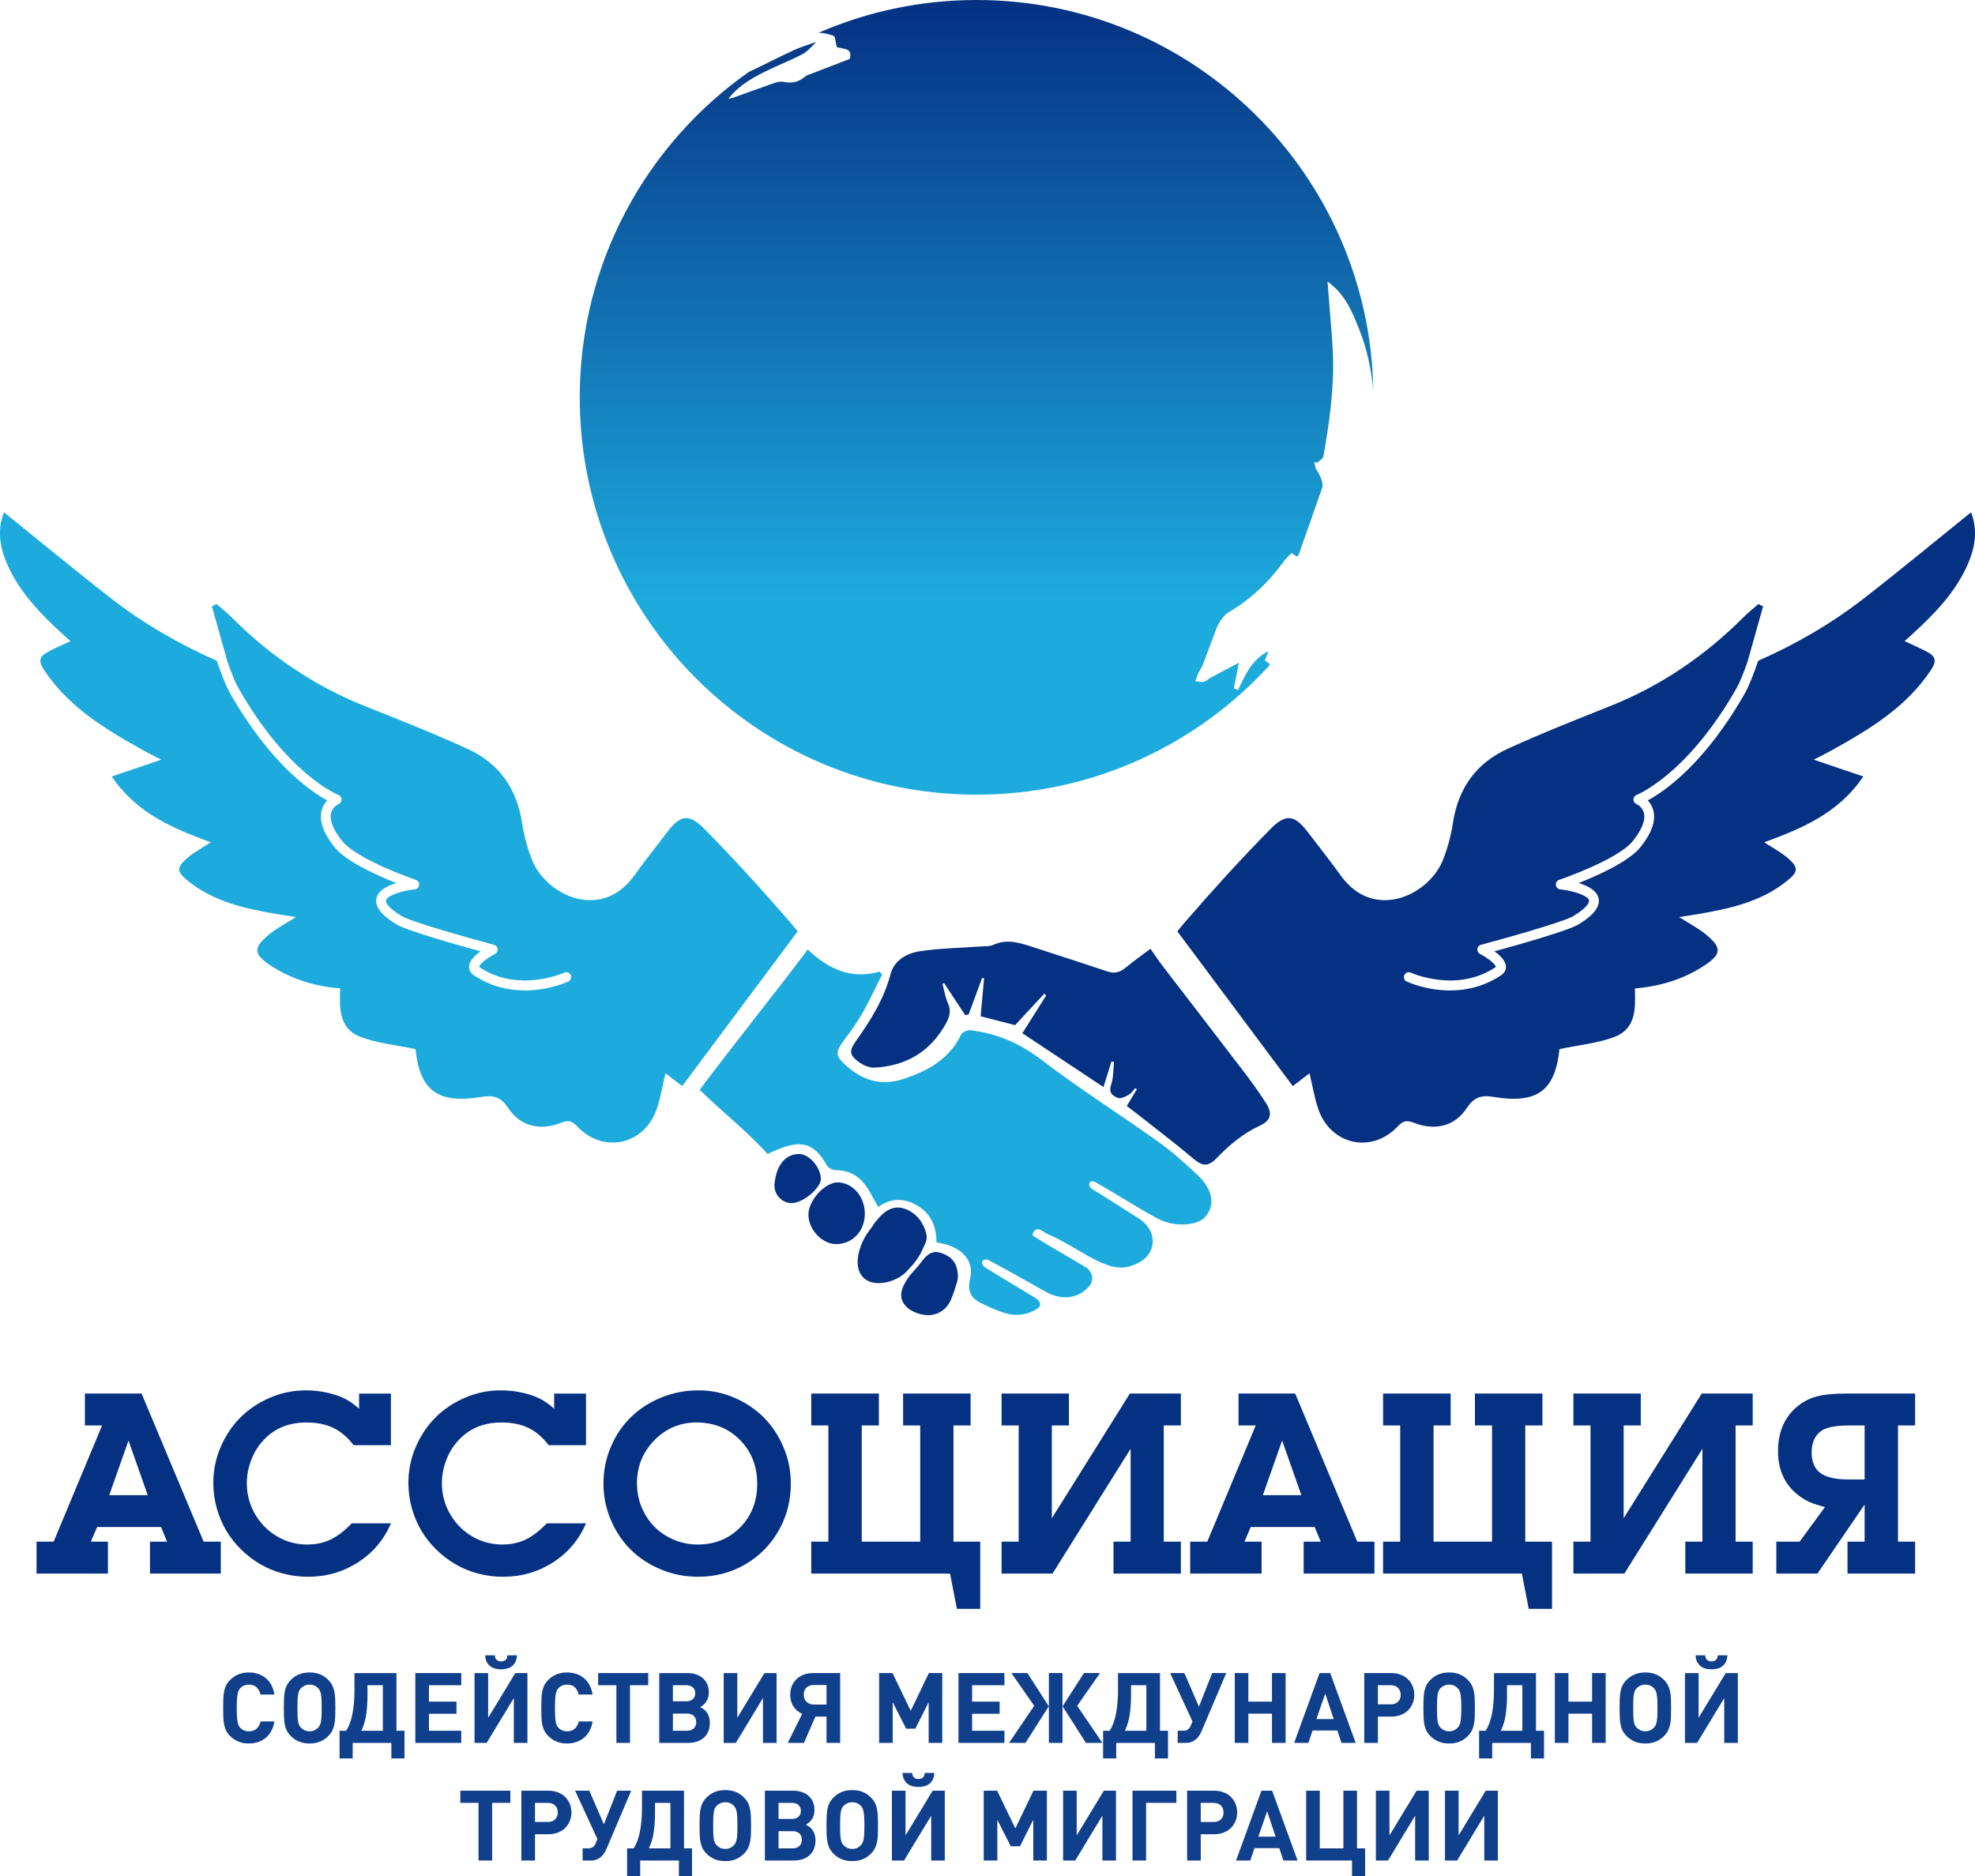 <svg width="100" height="95" viewBox="0 0 100 95" fill="none" xmlns="http://www.w3.org/2000/svg">
<g clip-path="url(#clip0_15_4612)">
<path fill-rule="evenodd" clip-rule="evenodd" d="M5.531 75.714H7.48L6.506 72.949L5.531 75.714ZM1.85 79.684V78.069H2.716L5.17 72.184H4.298V70.569H7.167L10.313 78.075V78.069H11.18V79.684H7.594V78.069H8.461L8.153 77.329H4.917L4.599 78.069H5.465V79.684H1.85Z" fill="#053182"/>
<path fill-rule="evenodd" clip-rule="evenodd" d="M17.905 73.184C17.597 72.783 17.253 72.49 16.877 72.308C16.5 72.125 16.046 72.034 15.517 72.034C14.566 72.034 13.81 72.367 13.249 73.034C13.017 73.302 12.833 73.622 12.699 73.991C12.564 74.361 12.497 74.732 12.497 75.106C12.497 75.664 12.633 76.182 12.906 76.66C13.179 77.138 13.55 77.517 14.019 77.796C14.489 78.075 14.999 78.214 15.553 78.214C15.99 78.214 16.382 78.132 16.729 77.967C17.076 77.802 17.436 77.528 17.809 77.142H19.794C19.437 77.974 18.881 78.632 18.125 79.118C17.369 79.604 16.524 79.847 15.589 79.847C15.152 79.847 14.726 79.79 14.311 79.678C13.896 79.566 13.514 79.407 13.165 79.202C12.816 78.997 12.494 78.749 12.2 78.458C11.905 78.167 11.655 77.848 11.451 77.501C11.246 77.153 11.086 76.774 10.972 76.362C10.858 75.95 10.801 75.528 10.801 75.094C10.801 74.459 10.925 73.853 11.174 73.275C11.422 72.696 11.755 72.198 12.172 71.781C12.59 71.363 13.087 71.03 13.664 70.781C14.242 70.531 14.848 70.407 15.481 70.407C16.055 70.407 16.608 70.501 17.141 70.691C17.514 70.827 17.861 71.043 18.182 71.341V70.57H19.794V73.184H17.905Z" fill="#053182"/>
<path fill-rule="evenodd" clip-rule="evenodd" d="M27.782 73.184C27.474 72.783 27.131 72.49 26.754 72.308C26.377 72.125 25.923 72.034 25.394 72.034C24.444 72.034 23.687 72.367 23.126 73.034C22.894 73.302 22.71 73.622 22.576 73.991C22.441 74.361 22.374 74.732 22.374 75.106C22.374 75.664 22.511 76.182 22.783 76.66C23.056 77.138 23.427 77.517 23.896 77.796C24.366 78.075 24.877 78.214 25.43 78.214C25.867 78.214 26.259 78.132 26.606 77.967C26.953 77.802 27.313 77.528 27.686 77.142H29.671C29.314 77.974 28.758 78.632 28.002 79.118C27.246 79.604 26.401 79.847 25.466 79.847C25.029 79.847 24.603 79.79 24.188 79.678C23.773 79.566 23.391 79.407 23.042 79.202C22.693 78.997 22.372 78.749 22.077 78.458C21.782 78.167 21.532 77.848 21.328 77.501C21.123 77.153 20.963 76.774 20.849 76.362C20.735 75.95 20.678 75.528 20.678 75.094C20.678 74.459 20.802 73.853 21.051 73.275C21.299 72.696 21.632 72.198 22.049 71.781C22.467 71.363 22.964 71.03 23.541 70.781C24.119 70.531 24.724 70.407 25.358 70.407C25.932 70.407 26.485 70.501 27.018 70.691C27.391 70.827 27.738 71.043 28.059 71.341V70.57H29.671V73.184H27.782Z" fill="#053182"/>
<path fill-rule="evenodd" clip-rule="evenodd" d="M35.259 72.034C34.429 72.034 33.72 72.334 33.132 72.934C32.545 73.535 32.251 74.262 32.251 75.118C32.251 75.547 32.332 75.953 32.492 76.335C32.652 76.716 32.869 77.045 33.142 77.32C33.414 77.595 33.741 77.812 34.122 77.973C34.503 78.134 34.906 78.214 35.331 78.214C36.193 78.214 36.91 77.923 37.482 77.341C38.053 76.759 38.339 76.026 38.339 75.142C38.339 74.246 38.047 73.504 37.464 72.916C36.88 72.328 36.145 72.034 35.259 72.034ZM35.367 70.407C36.001 70.407 36.607 70.531 37.184 70.781C37.762 71.03 38.259 71.364 38.676 71.784C39.093 72.203 39.425 72.704 39.671 73.287C39.918 73.869 40.042 74.48 40.042 75.118C40.042 75.994 39.835 76.793 39.422 77.515C39.009 78.238 38.443 78.808 37.726 79.224C37.008 79.639 36.213 79.847 35.343 79.847C34.686 79.847 34.061 79.724 33.469 79.479C32.878 79.234 32.369 78.902 31.944 78.482C31.52 78.063 31.181 77.56 30.931 76.977C30.68 76.392 30.555 75.777 30.555 75.13C30.555 74.475 30.679 73.856 30.928 73.271C31.176 72.688 31.513 72.186 31.939 71.769C32.364 71.351 32.874 71.019 33.469 70.775C34.065 70.53 34.698 70.407 35.367 70.407Z" fill="#053182"/>
<path fill-rule="evenodd" clip-rule="evenodd" d="M41.943 72.184H41.076V70.569H44.499V72.184H43.633V78.069H46.593V72.184H45.727V70.569H49.143V72.184H48.277V78.069H49.631V81.473H48.452L48.102 79.684H41.076V78.069H41.943V72.184Z" fill="#053182"/>
<path fill-rule="evenodd" clip-rule="evenodd" d="M51.579 72.184H50.713V70.569H54.124V72.184H53.257V76.883L57.209 70.569H59.791V72.184H58.924V78.069H59.791V79.684H56.38V78.069H57.246V73.365L53.294 79.684H50.713V78.069H51.579V72.184Z" fill="#053182"/>
<path fill-rule="evenodd" clip-rule="evenodd" d="M63.943 75.714H65.892L64.918 72.949L63.943 75.714ZM60.262 79.684V78.069H61.128L63.582 72.184H62.71V70.569H65.579L68.725 78.075V78.069H69.592V79.684H66.007V78.069H66.873L66.566 77.329H63.329L63.011 78.069H63.877V79.684H60.262Z" fill="#053182"/>
<path fill-rule="evenodd" clip-rule="evenodd" d="M70.896 72.184H70.029V70.569H73.452V72.184H72.586V78.069H75.546V72.184H74.68V70.569H78.097V72.184H77.23V78.069H78.584V81.473H77.405L77.056 79.684H70.029V78.069H70.896V72.184Z" fill="#053182"/>
<path fill-rule="evenodd" clip-rule="evenodd" d="M80.532 72.184H79.666V70.569H83.077V72.184H82.21V76.883L86.163 70.569H88.744V72.184H87.877V78.069H88.744V79.684H85.333V78.069H86.199V73.365L82.247 79.684H79.666V78.069H80.532V72.184Z" fill="#053182"/>
<path fill-rule="evenodd" clip-rule="evenodd" d="M94.411 72.184H93.659C92.933 72.184 92.444 72.283 92.191 72.479C91.882 72.716 91.728 73.07 91.728 73.539C91.728 74.021 91.874 74.372 92.167 74.591C92.46 74.809 92.933 74.919 93.587 74.919H94.411V72.184ZM96.101 78.069H96.968V79.684H93.545V78.069H94.411V76.19L92.023 79.684H89.941V78.069H91.12L92.402 76.317C92.061 76.228 91.791 76.139 91.593 76.048C91.394 75.959 91.201 75.837 91.012 75.684C90.355 75.154 90.026 74.423 90.026 73.491C90.026 72.564 90.325 71.831 90.922 71.292C91.223 71.024 91.562 70.836 91.939 70.729C92.315 70.623 92.827 70.569 93.473 70.569H96.968V72.184H96.101V78.069Z" fill="#053182"/>
<path fill-rule="evenodd" clip-rule="evenodd" d="M99.642 28.557C100.014 27.703 100.144 26.817 99.799 25.942C97.974 27.413 96.192 28.89 94.364 30.31C92.71 31.596 90.907 32.631 89.023 33.461C88.78 34.168 88.551 34.75 88.366 35.077C86.328 38.673 84.272 40.077 83.431 40.533C83.546 40.654 83.657 40.82 83.714 41.04C83.849 41.563 83.631 42.188 83.065 42.896C82.484 43.625 80.913 44.329 79.932 44.718C80.385 44.854 80.85 45.089 80.939 45.484C81.034 45.902 80.706 46.334 79.936 46.806C79.408 47.129 76.845 47.852 75.667 48.174C75.951 48.38 76.235 48.654 76.251 48.937C76.257 49.039 76.234 49.232 76.011 49.382C75.133 49.974 74.215 50.155 73.422 50.155C72.212 50.155 71.289 49.734 71.227 49.705C71.103 49.647 71.05 49.499 71.107 49.375C71.165 49.251 71.312 49.197 71.436 49.255C71.459 49.266 73.753 50.306 75.735 48.97C75.745 48.84 75.346 48.519 74.934 48.305C74.843 48.258 74.791 48.159 74.802 48.057C74.813 47.956 74.886 47.871 74.985 47.845C76.121 47.542 79.178 46.687 79.677 46.382C80.478 45.892 80.466 45.64 80.456 45.594C80.4 45.348 79.643 45.103 78.999 45.037C78.883 45.025 78.791 44.934 78.778 44.818C78.765 44.702 78.834 44.593 78.945 44.555C78.975 44.546 81.914 43.542 82.678 42.586C83.135 42.014 83.327 41.523 83.234 41.164C83.152 40.845 82.862 40.718 82.859 40.717C82.765 40.678 82.705 40.586 82.706 40.484C82.707 40.382 82.771 40.291 82.865 40.255C82.891 40.245 85.441 39.232 87.936 34.832C88.089 34.562 88.277 34.093 88.481 33.515C88.747 32.568 89.01 31.636 89.271 30.705C89.192 30.667 89.112 30.629 89.033 30.59C88.79 30.803 88.532 31.002 88.305 31.23C86.349 33.194 84.11 34.725 81.529 35.755C79.778 36.455 78.02 37.146 76.308 37.932C74.741 38.651 73.836 39.921 73.569 41.654C73.468 42.314 73.295 42.98 73.04 43.596C72.32 45.33 69.565 46.67 67.887 44.338C67.355 43.597 66.785 42.882 66.233 42.157C65.564 41.279 65.133 41.166 64.336 41.973C62.841 43.486 61.411 45.07 60.014 46.677C59.876 46.837 59.743 46.999 59.613 47.164L65.457 54.999C65.74 54.783 66.021 54.564 66.306 54.351C66.449 54.952 66.546 55.552 66.734 56.122C67.348 57.975 69.442 58.452 70.775 57.038C71.05 56.746 71.239 56.72 71.603 56.862C72.671 57.278 73.666 57.021 74.256 56.127C74.619 55.577 74.967 55.437 75.634 55.548C77.858 55.919 78.746 55.203 78.962 53.125C79.92 52.923 80.879 52.836 81.749 52.508C82.84 52.098 82.817 51.05 82.776 50.055C84.049 49.948 85.222 49.596 86.278 48.907C87.173 48.322 87.201 47.99 86.357 47.306C85.974 46.995 85.526 46.765 85.015 46.439C85.387 46.382 85.643 46.346 85.897 46.303C87.532 46.024 89.147 45.689 90.486 44.605C91.043 44.154 91.081 43.945 90.544 43.471C90.185 43.155 89.746 42.93 89.328 42.654C91.204 41.96 93.061 41.215 94.344 39.321C93.489 39.031 92.681 38.757 91.835 38.47C92.15 38.306 92.44 38.165 92.721 38.009C94.643 36.942 96.515 35.823 97.775 33.921C98.056 33.496 98.017 33.253 97.619 33.034C97.248 32.83 96.855 32.666 96.436 32.468C96.564 32.35 96.673 32.25 96.784 32.15C97.932 31.108 99.011 30.006 99.642 28.557Z" fill="#053182"/>
<path d="M29.354 20.121C29.354 31.234 38.349 40.242 49.446 40.242C55.305 40.242 60.578 37.73 64.251 33.723L64.299 33.632C64.218 33.572 64.133 33.508 64.044 33.441C64.1 33.299 64.156 33.156 64.225 32.977C63.378 33.393 63.051 34.186 62.68 34.943C62.611 34.913 62.541 34.883 62.471 34.852C62.556 34.434 62.641 34.016 62.735 33.555C62.239 33.818 61.749 34.075 61.261 34.338C61.16 34.392 61.075 34.503 60.971 34.522C60.829 34.548 60.676 34.51 60.528 34.499C60.572 34.37 60.606 34.237 60.663 34.114C60.736 33.955 60.846 33.812 60.908 33.651C61.151 33.02 61.374 32.382 61.621 31.754C61.69 31.58 61.807 31.421 61.921 31.271C62 31.167 62.1 31.069 62.212 31.003C63.336 30.346 64.251 29.466 65.012 28.415C65.115 28.274 65.252 28.157 65.393 28.008C65.485 28.066 65.576 28.124 65.661 28.179C65.7 28.152 65.737 28.14 65.745 28.117C66.151 26.971 66.556 25.825 66.954 24.676C67.022 24.48 66.807 23.99 66.683 23.833C66.59 23.715 66.582 23.53 66.535 23.375C66.581 23.398 66.627 23.421 66.672 23.444C66.787 23.336 66.984 23.243 67.006 23.118C67.318 21.366 67.566 19.605 67.486 17.816C67.453 17.098 67.381 16.38 67.327 15.662C67.291 15.196 67.254 14.73 67.218 14.262C68.108 14.891 68.467 15.784 68.837 16.722C69.231 17.723 69.438 18.739 69.535 19.767C69.346 8.818 60.425 0 49.446 0C46.599 0 43.891 0.594 41.437 1.664C41.689 1.652 41.964 1.726 42.204 1.813C42.297 1.846 42.301 2.124 42.368 2.377C42.604 2.5 43.215 2.38 43.021 2.986C42.407 3.222 41.785 3.458 41.166 3.7C41.015 3.758 40.847 3.804 40.73 3.904C40.409 4.176 40.062 4.223 39.663 4.144C39.516 4.116 39.343 4.157 39.196 4.207C38.508 4.445 37.825 4.698 37.14 4.944C37.09 4.962 37.035 4.969 36.874 5.006C37.475 4.252 38.211 3.881 38.951 3.523C39.499 3.257 40.071 3.037 40.61 2.754C40.869 2.618 41.078 2.385 41.319 2.129C40.949 2.261 40.566 2.368 40.211 2.533C39.459 2.88 38.723 3.26 37.975 3.615C37.966 3.619 37.957 3.621 37.946 3.621C32.752 7.258 29.354 13.292 29.354 20.121ZM37.002 10.975C36.778 11.313 36.555 11.65 36.331 11.988C36.393 12.033 36.456 12.078 36.518 12.123C36.718 11.766 36.917 11.408 37.117 11.052C37.079 11.026 37.041 11.001 37.002 10.975ZM60.934 19.088C61.077 18.888 61.184 18.738 61.29 18.589C61.248 18.56 61.206 18.531 61.164 18.502C60.732 18.589 60.729 18.595 60.934 19.088ZM64.824 19.887C64.823 19.884 64.823 19.882 64.822 19.88C64.822 19.88 64.82 19.882 64.817 19.885C64.819 19.882 64.822 19.88 64.822 19.88C64.818 19.879 64.814 19.879 64.811 19.878C64.81 19.883 64.81 19.888 64.809 19.894C64.815 19.89 64.818 19.891 64.824 19.887C64.854 20.032 64.885 20.176 64.915 20.321H64.401C64.547 20.592 64.686 20.849 64.825 21.107C64.885 21.098 64.945 21.089 65.004 21.079V20.412L65.269 20.486L65.272 20.506L65.272 20.506C65.28 20.512 65.283 20.518 65.29 20.525C65.288 20.513 65.291 20.503 65.288 20.491L65.269 20.486C65.245 20.343 65.227 20.2 65.195 20.06C65.144 19.843 65.025 19.762 64.824 19.887ZM63.979 20.665L63.611 21.599C63.653 21.616 63.695 21.634 63.737 21.651C63.882 21.345 64.026 21.039 64.17 20.733C64.107 20.711 64.043 20.688 63.979 20.665ZM67.114 12.461C66.93 12.233 66.771 12.034 66.531 11.736C66.543 12.356 66.62 12.444 67.114 12.461ZM64.264 26.695C63.87 26.825 63.558 26.927 63.218 27.039C63.616 27.244 63.986 27.142 64.264 26.695ZM66.092 22.714C66.041 23.075 65.989 23.436 65.933 23.837C66.302 23.664 66.357 23.373 66.092 22.714ZM63.25 17.234C63.132 16.856 63.025 16.515 62.886 16.072C62.589 16.743 62.693 17.03 63.25 17.234ZM38.63 5.373C39.008 5.246 39.322 5.141 39.636 5.036C38.964 4.696 38.793 4.758 38.63 5.373ZM43.406 4.084C43.796 3.981 44.149 3.888 44.589 3.772C43.841 3.348 43.432 3.468 43.406 4.084ZM64.363 26.877C64.648 26.787 64.933 26.696 65.297 26.58C65.178 26.8 65.093 26.958 65.007 27.116C65.039 27.139 65.07 27.163 65.102 27.186C65.359 26.892 65.617 26.599 65.874 26.305C65.85 26.276 65.825 26.247 65.8 26.218C65.308 26.4 64.816 26.582 64.324 26.764C64.337 26.802 64.35 26.84 64.363 26.877ZM47.198 4.537C46.655 4.423 46.222 4.532 45.877 4.9C45.761 5.025 45.704 5.204 45.62 5.36C45.798 5.421 45.975 5.483 46.203 5.563C46.042 4.676 46.85 4.874 47.198 4.537ZM64.643 21.685C64.796 21.589 64.908 21.518 64.998 21.462C65.127 21.651 65.236 21.811 65.367 22.003C65.577 21.435 65.758 20.946 65.29 20.525C65.377 21.052 64.747 21.21 64.643 21.685ZM61.591 9.895C61.827 10.231 62.061 10.564 62.359 10.987C62.689 10.058 62.425 9.753 61.591 9.895ZM53.7 22.772C53.763 23.155 53.825 23.539 53.892 23.953C54.433 23.712 54.507 23.601 54.4 23.3C54.288 22.979 53.959 22.713 53.7 22.772ZM63.181 27.171C63.136 27.06 63.116 26.886 63.05 26.866C62.814 26.796 62.563 26.758 62.316 26.749C62.171 26.743 62.022 26.848 61.875 26.845C61.665 26.842 61.455 26.786 61.245 26.753C61.166 26.849 61.088 26.944 61.006 27.044C61.443 27.226 62.487 27.289 63.181 27.171ZM61.245 26.753C61.248 26.749 61.251 26.745 61.254 26.742L61.255 26.741C61.251 26.742 61.246 26.741 61.242 26.742C61.23 26.527 61.188 26.307 61.225 26.101C61.245 25.992 61.403 25.894 61.517 25.823C61.594 25.774 61.707 25.785 61.799 25.756C61.809 25.753 61.787 25.613 61.783 25.613C61.668 25.618 61.552 25.632 61.473 25.642C61.37 25.547 61.269 25.454 61.168 25.362C61.115 25.442 61.061 25.522 61.031 25.567L60.583 24.727C60.586 24.729 60.589 24.732 60.592 24.734C60.592 24.733 60.59 24.731 60.589 24.729C60.59 24.731 60.591 24.732 60.592 24.733L60.586 24.727C60.582 24.723 60.577 24.718 60.577 24.718C60.66 24.735 60.742 24.753 60.938 24.794C60.844 24.545 60.782 24.367 60.711 24.193C60.663 24.076 60.555 23.962 60.559 23.849C60.581 23.317 60.211 23.118 59.848 22.846C59.565 22.634 59.321 22.284 59.215 21.947C59.124 21.654 59.251 21.293 59.292 20.858C59.766 21.387 60.58 21.404 60.711 22.337C60.967 21.986 61.141 21.721 61.344 21.478C61.639 21.126 61.679 20.743 61.429 20.383C61.089 19.896 60.697 19.445 60.323 18.982C60.196 18.824 60.28 18.102 60.503 18.014C60.647 17.957 60.874 18.108 61.035 18.156C61.155 18.017 61.325 17.819 61.498 17.622C61.725 17.365 62.08 17.143 62.158 16.848C62.348 16.127 62.765 15.326 61.905 14.712C61.861 14.209 61.384 14.08 61.104 13.781C60.966 13.634 60.748 13.522 60.689 13.352C60.631 13.183 60.727 12.961 60.769 12.664C60.545 12.718 60.342 12.767 60.048 12.838C59.502 12.524 59.492 12.495 59.86 11.797C59.981 12.05 60.077 12.248 60.173 12.449C60.41 12.343 60.46 11.802 60.749 12.225C60.902 12.449 61.033 12.517 61.267 12.512C61.331 12.511 61.417 12.545 61.456 12.593C61.659 12.848 61.85 13.112 62.046 13.373C62.443 13.046 62.425 12.78 61.993 12.469C61.599 12.185 61.145 12.036 61.003 11.425C60.917 11.056 60.805 10.864 61.242 10.727C60.939 10.134 60.657 9.582 60.319 8.922C60.58 9.128 60.754 9.274 60.937 9.407C61.09 9.52 61.255 9.618 61.414 9.722C60.795 8.88 60.012 8.297 59.061 7.894C59.109 7.986 59.139 8.043 59.189 8.137C58.767 8.089 58.305 8.165 58.043 7.97C57.767 7.766 57.684 7.303 57.484 6.884C57.91 6.82 58.259 6.768 58.683 6.705C58.521 6.535 58.34 6.345 58.159 6.155C58.42 6.311 58.701 5.878 58.936 6.212C59.337 6.781 59.839 7.242 60.497 7.517C60.818 7.65 61.115 7.837 61.424 7.999C60.985 7.069 60.192 6.617 59.322 6.293C59.433 6.118 59.507 6 59.553 5.926C59.49 5.7 59.439 5.516 59.384 5.316C59.148 5.239 58.883 5.152 58.618 5.064L58.645 4.951C58.812 4.934 58.98 4.918 59.148 4.901C58.967 4.724 58.773 4.572 58.576 4.568C57.947 4.555 57.283 4.478 56.697 4.647C55.903 4.875 55.131 4.911 54.33 4.857C54.088 4.84 53.772 4.794 53.613 4.918C53.312 5.152 53.06 5.206 52.726 5.044C52.56 4.963 52.366 4.883 52.189 4.891C51.71 4.912 51.233 4.98 50.726 5.032C50.882 4.668 50.669 4.628 50.455 4.585C50.227 4.54 49.987 4.52 49.775 4.434C49.48 4.315 49.212 4.13 48.918 4.005C48.838 3.971 48.709 4.05 48.603 4.077L48.608 4.186C48.945 4.287 49.282 4.389 49.671 4.506C49.567 4.587 49.519 4.642 49.458 4.671C49.173 4.808 48.89 4.952 48.597 5.067C48.363 5.16 48.115 5.216 47.762 5.321C47.776 5.393 47.81 5.594 47.852 5.794C47.876 5.911 47.911 6.025 47.941 6.141C47.901 6.15 47.861 6.159 47.82 6.168C47.731 5.85 47.641 5.532 47.551 5.214C47.117 5.197 46.978 5.469 47.206 5.91C46.916 5.769 46.631 5.631 46.469 5.551C46.237 5.686 46.107 5.805 45.959 5.837C45.603 5.916 45.238 5.953 44.87 6.009C44.875 5.969 44.89 5.871 44.904 5.773C44.87 5.756 44.836 5.74 44.801 5.724C44.742 5.815 44.688 5.909 44.622 5.995C44.586 6.044 44.532 6.11 44.483 6.112C44.436 6.114 44.38 6.049 44.337 6.005C44.038 5.698 43.787 5.216 43.433 5.122C42.974 5 42.335 5.033 41.95 5.278C41.398 5.629 40.899 6.008 40.239 6.162C39.785 6.269 39.465 6.823 39.562 7.161C39.699 7.134 39.837 7.106 40.072 7.06C39.92 7.33 39.811 7.523 39.703 7.715C39.666 7.696 39.63 7.676 39.593 7.657C39.625 7.56 39.657 7.464 39.689 7.367C39.657 7.338 39.625 7.308 39.592 7.279C39.419 7.446 39.239 7.608 39.076 7.785C38.989 7.878 38.956 8.065 38.86 8.099C38.474 8.232 38.075 8.323 37.692 8.425C37.982 7.85 38.283 7.253 38.58 6.666C38.267 6.592 38.07 6.735 37.904 7.001C37.84 7.105 37.66 7.132 37.538 7.204C37.148 7.435 36.761 7.669 36.374 7.902C36.4 7.959 36.426 8.016 36.453 8.073C36.69 8.017 36.927 7.961 37.232 7.889C37.039 8.111 36.884 8.29 36.737 8.46C36.956 8.512 37.18 8.566 37.404 8.619C37.143 8.76 36.883 8.88 36.627 8.873C36.299 8.863 36.331 8.979 36.288 9.248C36.235 9.579 36.005 9.898 35.789 10.174C35.738 10.239 35.44 10.088 35.253 10.074C35.097 10.063 34.868 10.05 34.792 10.14C34.436 10.566 34.118 11.024 33.795 11.477C33.752 11.538 33.73 11.698 33.744 11.704C34.078 11.841 33.843 12.056 33.826 12.239C33.647 12.384 33.459 12.518 33.293 12.675C33.027 12.928 32.775 13.197 32.516 13.458C32.322 13.655 32.156 13.902 31.924 14.035C31.266 14.414 30.822 14.987 30.516 15.639C30.245 16.219 30.118 16.866 29.92 17.48C29.745 18.02 29.703 18.55 29.8 19.124C29.943 19.97 29.942 20.845 30.392 21.451C30.701 21.544 30.941 21.547 31.068 21.668C31.3 21.89 31.484 21.886 31.755 21.756C32.221 21.533 32.459 21.668 32.68 22.146C32.754 22.307 32.955 22.404 33.077 22.548C33.236 22.735 33.474 22.929 33.496 23.138C33.531 23.476 33.404 23.828 33.372 24.176C33.353 24.367 33.347 24.578 33.407 24.756C33.745 25.75 34.12 26.732 34.447 27.729C34.519 27.949 34.521 28.246 34.431 28.453C34.161 29.073 34.244 29.647 34.597 30.172C35.366 31.317 35.787 32.672 36.753 33.698C36.89 33.843 36.917 34.089 37.04 34.255C37.363 34.693 37.852 34.554 38.296 34.597C39.071 34.672 39.361 34.003 39.822 33.617C39.969 33.493 39.939 33.157 40.006 32.847C40.103 32.794 40.28 32.696 40.511 32.567C40.068 31.781 40.554 31.359 41.135 30.971C41.306 30.857 41.477 30.733 41.615 30.584C41.716 30.475 41.851 30.294 41.823 30.184C41.693 29.686 42.04 29.059 41.434 28.69C41.441 28.139 41.331 27.55 41.491 27.048C41.638 26.589 42.043 26.192 42.395 25.826C42.873 25.329 43.407 24.886 43.919 24.422C44.486 23.908 44.705 23.197 44.984 22.523C45.039 22.391 44.992 22.216 44.992 22.024C44.423 22.129 43.889 22.219 43.36 22.33C43.142 22.376 43.023 22.326 42.895 22.13C42.664 21.775 42.359 21.47 42.128 21.116C41.902 20.769 41.728 20.388 41.533 20.022C41.472 19.908 41.408 19.796 41.354 19.68C41.27 19.499 41.163 19.322 41.118 19.131C41.062 18.895 41.146 18.576 41.017 18.413C40.482 17.734 40.566 16.888 40.351 16.118C41.449 17.841 42.205 19.716 42.849 21.651C44.055 21.33 45.218 20.937 46.294 20.258C46.774 19.955 47.168 19.673 47.384 19.138C47.568 18.684 47.541 18.544 47.133 18.287C46.862 18.116 46.615 17.908 46.32 17.69C46.224 17.777 46.073 17.978 45.872 18.08C45.709 18.162 45.476 18.17 45.295 18.124C45.223 18.106 45.201 17.86 45.168 17.715C45.147 17.622 45.148 17.525 45.134 17.371C45.004 17.462 44.921 17.521 44.836 17.581C44.33 16.777 44.302 16.666 44.539 16.089C44.694 16.293 44.837 16.431 44.922 16.598C45.248 17.245 45.903 17.532 46.542 17.307C46.668 17.408 46.77 17.554 46.898 17.582C47.384 17.689 47.879 17.831 48.369 17.823C49.019 17.81 49.584 17.872 49.992 18.45C50.069 18.559 50.236 18.605 50.364 18.681C50.292 18.709 50.213 18.738 50.114 18.776C50.334 18.978 50.539 19.165 50.785 19.391C50.908 19.204 51.015 19.041 51.134 18.861C51.176 19.035 51.206 19.204 51.257 19.367C51.417 19.882 51.549 20.41 51.759 20.904C52.053 21.599 52.398 22.273 52.743 22.946C52.805 23.068 52.955 23.162 53.086 23.226C53.139 23.251 53.289 23.181 53.325 23.116C53.613 22.59 53.822 22.055 53.714 21.421C53.656 21.082 53.464 20.59 54.114 20.528C54.134 20.526 54.153 20.487 54.169 20.462C54.509 19.927 54.845 19.39 55.191 18.858C55.234 18.791 55.321 18.736 55.399 18.709C55.69 18.61 55.986 18.524 56.315 18.423C56.567 19.093 57.463 19.445 57.468 20.489C57.773 20.291 57.985 20.154 58.223 19.999C58.539 20.591 58.951 21.178 58.913 21.926C58.889 22.384 58.989 22.756 59.389 23.036C59.515 23.125 59.564 23.328 59.641 23.482C59.718 23.636 59.756 23.817 59.861 23.945C60.083 24.216 60.336 24.462 60.577 24.718L60.583 24.727C60.123 24.435 59.633 24.18 59.217 23.835C58.937 23.602 58.595 23.445 58.205 23.616C58.398 23.79 58.586 23.951 58.764 24.122C58.953 24.304 59.28 24.49 59.288 24.685C59.308 25.165 59.661 25.442 59.825 25.825C60.08 26.417 60.78 26.825 61.242 26.742C61.242 26.746 61.242 26.749 61.242 26.752C61.243 26.753 61.244 26.753 61.245 26.753ZM61.304 4.274C62.276 5.287 63.247 6.301 64.261 7.358C63.68 5.886 62.366 5.2 61.304 4.274ZM64.093 18.868C64.19 18.448 63.9 18.17 63.513 18.291C63.51 18.988 63.768 19.586 64.222 20.226V19.78C64.423 19.814 64.617 19.846 64.811 19.878C64.861 19.587 64.672 19.403 64.443 19.414C63.941 19.439 64.019 19.185 64.093 18.868ZM64.409 24.267C64.383 24.425 64.335 24.582 64.331 24.741C64.319 25.121 64.327 25.501 64.327 25.882L64.52 25.891C64.56 25.582 64.6 25.274 64.641 24.965C64.671 24.969 64.702 24.973 64.733 24.976C64.775 25.155 64.816 25.333 64.867 25.549C64.99 25.451 65.087 25.375 65.185 25.298C65.144 25.293 65.104 25.287 65.064 25.282C65.034 24.935 65.005 24.588 64.979 24.262C64.924 24.295 64.812 24.363 64.675 24.446C64.486 24.059 64.591 23.884 64.971 23.84C65.306 23.802 65.609 23.704 65.616 23.311C65.463 23.397 65.321 23.538 65.165 23.554C64.515 23.621 64.514 23.607 64.409 24.267ZM63.689 13.151C63.959 12.652 64.014 12.239 63.638 11.768C63.324 11.377 63.06 10.977 62.514 10.819C62.791 11.344 63.36 11.764 63.041 12.52C62.613 12.62 62.741 13.057 62.837 13.376C62.909 13.614 63.19 13.79 63.377 13.994C63.431 13.951 63.484 13.909 63.537 13.867C63.405 13.648 63.272 13.429 63.115 13.171C63.158 13.11 63.237 12.997 63.318 12.881C63.467 12.989 63.58 13.071 63.689 13.151ZM45.574 13.343C45.693 13.446 45.599 13.794 45.603 14.03C45.402 14.029 45.165 14.096 45.006 14.014C44.385 13.693 44.389 13.647 44.748 13.047C44.569 12.626 44.408 12.247 44.246 11.868C44.235 11.842 44.199 11.825 44.193 11.799C44.15 11.616 44.668 11.199 45.058 11.127C45.285 11.084 45.516 11.085 45.498 11.418C45.241 11.519 45.028 11.603 44.754 11.71C45.133 12.139 45.446 12.491 45.775 12.863C45.458 12.941 45.147 12.972 45.574 13.343ZM42.426 12.599C42.202 12.575 41.92 12.519 41.783 12.368C41.493 12.051 41.193 12.144 40.855 12.183C40.653 12.205 40.438 12.109 40.229 12.067C40.304 11.889 40.351 11.689 40.463 11.538C40.659 11.273 40.895 11.037 41.114 10.789C41.166 10.787 41.219 10.786 41.272 10.784C41.285 10.894 41.281 11.011 41.316 11.115C41.361 11.248 41.438 11.369 41.51 11.514C41.681 11.442 41.854 11.37 42.12 11.259C41.979 11.204 41.877 11.165 41.774 11.125C41.793 11.075 41.812 11.025 41.83 10.975C42.008 10.927 42.187 10.878 42.486 10.796C42.376 11.046 42.318 11.179 42.263 11.302C42.44 11.542 42.639 11.771 42.789 12.026C42.988 12.364 42.816 12.642 42.426 12.599ZM40.695 15.365C40.652 15.431 40.405 15.383 40.259 15.357C40.151 15.337 40.029 15.202 39.953 15.229C39.174 15.508 38.749 14.939 38.259 14.537C38.074 14.385 37.606 14.467 37.494 14.684C37.42 14.825 37.332 14.959 37.25 15.097C37.055 14.946 36.702 14.801 36.696 14.645C36.682 14.23 36.376 14.138 36.151 13.94C36.065 13.863 35.999 13.762 35.948 13.701C36.103 13.414 36.267 13.154 36.38 12.873C36.41 12.8 36.291 12.576 36.224 12.568C35.61 12.497 35.006 12.265 34.366 12.49C34.239 12.535 34.026 12.335 33.848 12.241C34.029 12.196 34.218 12.171 34.382 12.093C34.623 11.977 34.851 11.828 35.072 11.675C35.354 11.478 35.624 11.264 35.897 11.054C35.987 10.985 36.067 10.903 36.157 10.833C36.234 10.773 36.38 10.666 36.392 10.678C36.683 10.989 36.954 10.715 37.143 10.661C37.298 11.157 37.45 11.623 37.587 12.093C37.66 12.341 37.564 12.494 37.292 12.502C37.149 12.507 37.006 12.503 36.755 12.503C36.9 12.746 36.992 12.898 37.1 13.079C37.408 12.778 37.689 12.503 38.025 12.175C37.988 12.162 38.074 12.193 38.278 12.267C38.093 11.889 37.894 11.618 37.835 11.32C37.779 11.041 37.874 10.733 37.907 10.397C38.106 10.81 38.281 11.12 38.402 11.448C38.456 11.594 38.398 11.779 38.399 11.946C38.402 12.382 38.401 12.819 38.425 13.255C38.429 13.328 38.548 13.395 38.583 13.431C38.759 13.276 38.911 13.142 39.108 12.969C39.108 12.806 39.056 12.525 39.139 12.293C39.164 12.222 39.558 12.282 39.821 12.282C39.452 12.671 39.445 12.871 39.607 13.606C39.761 13.665 39.869 13.734 39.979 13.739C40.103 13.745 40.23 13.692 40.406 13.654C40.581 14.059 40.974 13.917 41.371 13.819C41.37 14.481 40.992 14.91 40.695 15.365ZM39.417 26.12C38.976 26.038 39.297 25.657 39.207 25.419C39.246 25.371 39.285 25.324 39.325 25.277L39.873 25.597C39.719 25.782 39.533 26.141 39.417 26.12ZM39.381 7.821C39.844 8.125 40.144 7.844 40.453 7.555C40.722 7.302 41.014 7.1 41.171 6.713C41.262 6.488 41.645 6.381 41.935 6.274C41.775 6.534 41.615 6.794 41.405 7.136C41.761 7.155 41.981 7.166 42.201 7.178C42.204 7.207 42.207 7.236 42.21 7.265C41.873 7.305 41.536 7.345 41.203 7.384C41.257 7.544 41.289 7.638 41.321 7.731C41.231 7.722 41.13 7.68 41.056 7.709C40.931 7.759 40.777 7.828 40.718 7.934C40.568 8.211 40.44 8.375 40.077 8.207C39.835 8.095 39.532 8.116 39.257 8.077C39.208 8.02 39.158 7.962 39.109 7.905C39.201 7.874 39.33 7.788 39.381 7.821ZM44.332 29.632C43.859 30.372 43.907 30.596 42.924 30.535C42.924 30.86 42.942 31.162 42.917 31.461C42.901 31.651 42.878 31.897 42.758 32.012C42.542 32.216 42.543 32.359 42.715 32.569C42.786 32.655 42.785 32.812 42.866 32.877C43.045 33.022 43.241 33.19 43.453 33.234C43.704 33.285 43.888 33.156 43.974 32.846C44.173 32.133 44.401 31.424 44.681 30.74C44.841 30.346 44.729 29.816 44.332 29.632ZM63.779 21.906C63.524 22.313 63.313 22.675 63.078 23.02C62.84 23.37 62.578 23.705 62.287 24.101C62.229 24.12 61.986 24.129 61.931 24.235C61.849 24.394 61.844 24.639 61.905 24.815C61.997 25.084 62.172 25.325 62.358 25.66C62.58 25.623 62.907 25.57 63.253 25.512C63.269 25.57 63.295 25.665 63.321 25.758C63.375 25.776 63.428 25.794 63.481 25.812C63.562 25.599 63.648 25.389 63.721 25.174C63.885 24.693 64.042 24.21 64.231 23.637C63.746 23.308 64.031 22.858 64.346 22.408C64.128 22.216 63.94 22.049 63.779 21.906Z" fill="url(#paint0_linear_15_4612)"/>
<path fill-rule="evenodd" clip-rule="evenodd" d="M13.449 88.008C13.216 88.195 12.934 88.289 12.603 88.289C12.398 88.289 12.22 88.257 12.068 88.192C11.916 88.128 11.778 88.035 11.656 87.916C11.566 87.827 11.498 87.735 11.45 87.638C11.402 87.543 11.368 87.437 11.346 87.323C11.324 87.209 11.311 87.084 11.306 86.948C11.301 86.812 11.299 86.66 11.299 86.491C11.299 86.323 11.301 86.17 11.306 86.034C11.311 85.899 11.324 85.774 11.346 85.659C11.368 85.545 11.402 85.44 11.45 85.344C11.498 85.248 11.566 85.155 11.656 85.066C11.778 84.947 11.916 84.855 12.068 84.791C12.22 84.726 12.398 84.694 12.603 84.694C12.934 84.694 13.216 84.787 13.449 84.974C13.682 85.161 13.831 85.44 13.897 85.811H13.193C13.157 85.665 13.092 85.545 13 85.451C12.907 85.356 12.775 85.309 12.603 85.309C12.507 85.309 12.422 85.326 12.348 85.359C12.274 85.392 12.211 85.437 12.162 85.493C12.129 85.53 12.101 85.571 12.08 85.617C12.058 85.663 12.041 85.723 12.028 85.796C12.014 85.869 12.005 85.961 11.998 86.072C11.992 86.183 11.988 86.323 11.988 86.491C11.988 86.66 11.992 86.8 11.998 86.911C12.005 87.022 12.014 87.114 12.028 87.186C12.041 87.26 12.058 87.319 12.08 87.365C12.101 87.411 12.129 87.453 12.162 87.489C12.211 87.546 12.274 87.59 12.348 87.624C12.422 87.657 12.507 87.673 12.603 87.673C12.775 87.673 12.908 87.626 13.002 87.531C13.096 87.437 13.162 87.317 13.198 87.172H13.897C13.831 87.543 13.682 87.821 13.449 88.008Z" fill="#103F8C"/>
<path fill-rule="evenodd" clip-rule="evenodd" d="M16.281 86.072C16.274 85.961 16.264 85.869 16.251 85.796C16.238 85.723 16.22 85.664 16.199 85.62C16.177 85.575 16.15 85.534 16.117 85.498C16.067 85.442 16.005 85.397 15.931 85.361C15.857 85.326 15.771 85.309 15.676 85.309C15.58 85.309 15.495 85.326 15.42 85.361C15.346 85.397 15.282 85.442 15.229 85.498C15.196 85.534 15.169 85.575 15.148 85.62C15.126 85.664 15.108 85.723 15.095 85.796C15.082 85.869 15.073 85.961 15.068 86.072C15.063 86.182 15.061 86.323 15.061 86.491C15.061 86.66 15.063 86.8 15.068 86.911C15.073 87.022 15.082 87.113 15.095 87.184C15.108 87.255 15.126 87.313 15.148 87.358C15.169 87.403 15.196 87.443 15.229 87.479C15.282 87.535 15.346 87.582 15.42 87.618C15.495 87.655 15.58 87.673 15.676 87.673C15.771 87.673 15.857 87.655 15.931 87.618C16.005 87.582 16.067 87.535 16.117 87.479C16.15 87.443 16.177 87.403 16.199 87.358C16.22 87.313 16.238 87.255 16.251 87.184C16.264 87.113 16.274 87.022 16.281 86.911C16.287 86.8 16.29 86.66 16.29 86.491C16.29 86.323 16.287 86.182 16.281 86.072ZM16.972 86.948C16.967 87.084 16.953 87.209 16.93 87.323C16.907 87.437 16.871 87.543 16.824 87.638C16.775 87.735 16.707 87.827 16.618 87.916C16.499 88.035 16.363 88.127 16.211 88.192C16.059 88.256 15.88 88.289 15.676 88.289C15.47 88.289 15.291 88.256 15.137 88.192C14.984 88.127 14.847 88.035 14.728 87.916C14.639 87.827 14.571 87.735 14.522 87.638C14.475 87.543 14.44 87.437 14.418 87.323C14.397 87.209 14.383 87.084 14.379 86.948C14.374 86.812 14.371 86.66 14.371 86.491C14.371 86.323 14.374 86.17 14.379 86.034C14.383 85.899 14.397 85.773 14.418 85.659C14.44 85.545 14.475 85.44 14.522 85.344C14.571 85.248 14.639 85.155 14.728 85.066C14.847 84.946 14.984 84.855 15.137 84.791C15.291 84.726 15.47 84.693 15.676 84.693C15.88 84.693 16.059 84.726 16.211 84.791C16.363 84.855 16.499 84.946 16.618 85.066C16.707 85.155 16.775 85.248 16.824 85.344C16.871 85.44 16.907 85.545 16.93 85.659C16.953 85.773 16.967 85.899 16.972 86.034C16.977 86.17 16.98 86.323 16.98 86.491C16.98 86.66 16.977 86.812 16.972 86.948Z" fill="#103F8C"/>
<path fill-rule="evenodd" clip-rule="evenodd" d="M18.606 85.339V85.85C18.606 86.202 18.585 86.526 18.542 86.824C18.499 87.122 18.416 87.395 18.294 87.644H19.385V85.339H18.606ZM19.816 88.26H17.858V89.044H17.193V87.644H17.526C17.674 87.415 17.782 87.125 17.848 86.772C17.914 86.419 17.947 86.038 17.947 85.627V84.724H20.074V87.644H20.481V89.044H19.816V88.26Z" fill="#103F8C"/>
<path fill-rule="evenodd" clip-rule="evenodd" d="M21.029 84.723H23.355V85.339H21.719V86.169H23.112V86.784H21.719V87.644H23.355V88.259H21.029V84.723Z" fill="#103F8C"/>
<path fill-rule="evenodd" clip-rule="evenodd" d="M26.095 84.162C26.049 84.251 25.989 84.325 25.914 84.381C25.84 84.437 25.756 84.477 25.661 84.5C25.567 84.523 25.471 84.535 25.371 84.535C25.272 84.535 25.175 84.523 25.081 84.5C24.987 84.477 24.903 84.437 24.828 84.381C24.754 84.325 24.693 84.251 24.645 84.162C24.597 84.073 24.571 83.96 24.568 83.825H25.054C25.06 83.934 25.093 84.012 25.151 84.061C25.209 84.109 25.282 84.132 25.371 84.132C25.461 84.132 25.534 84.109 25.592 84.061C25.65 84.012 25.682 83.934 25.689 83.825H26.175C26.168 83.96 26.142 84.073 26.095 84.162ZM26.016 85.99L24.642 88.259H24.027V84.724H24.717V86.988L26.09 84.724H26.705V88.259H26.016V85.99Z" fill="#103F8C"/>
<path fill-rule="evenodd" clip-rule="evenodd" d="M29.558 88.008C29.325 88.195 29.043 88.289 28.712 88.289C28.507 88.289 28.329 88.257 28.177 88.192C28.025 88.128 27.887 88.035 27.765 87.916C27.676 87.827 27.607 87.735 27.559 87.638C27.512 87.543 27.477 87.437 27.455 87.323C27.434 87.209 27.421 87.084 27.416 86.948C27.411 86.812 27.408 86.66 27.408 86.491C27.408 86.323 27.411 86.17 27.416 86.034C27.421 85.899 27.434 85.774 27.455 85.659C27.477 85.545 27.512 85.44 27.559 85.344C27.607 85.248 27.676 85.155 27.765 85.066C27.887 84.947 28.025 84.855 28.177 84.791C28.329 84.726 28.507 84.694 28.712 84.694C29.043 84.694 29.325 84.787 29.558 84.974C29.791 85.161 29.941 85.44 30.007 85.811H29.302C29.266 85.665 29.202 85.545 29.109 85.451C29.017 85.356 28.884 85.309 28.712 85.309C28.617 85.309 28.532 85.326 28.457 85.359C28.383 85.392 28.321 85.437 28.271 85.493C28.238 85.53 28.211 85.571 28.189 85.617C28.168 85.663 28.15 85.723 28.137 85.796C28.124 85.869 28.114 85.961 28.107 86.072C28.101 86.183 28.098 86.323 28.098 86.491C28.098 86.66 28.101 86.8 28.107 86.911C28.114 87.022 28.124 87.114 28.137 87.186C28.15 87.26 28.168 87.319 28.189 87.365C28.211 87.411 28.238 87.453 28.271 87.489C28.321 87.546 28.383 87.59 28.457 87.624C28.532 87.657 28.617 87.673 28.712 87.673C28.884 87.673 29.018 87.626 29.112 87.531C29.206 87.437 29.271 87.317 29.308 87.172H30.007C29.941 87.543 29.791 87.821 29.558 88.008Z" fill="#103F8C"/>
<path fill-rule="evenodd" clip-rule="evenodd" d="M31.898 88.259H31.21V85.339H30.287V84.723H32.822V85.339H31.898V88.259Z" fill="#103F8C"/>
<path fill-rule="evenodd" clip-rule="evenodd" d="M35.127 87.527C35.209 87.449 35.251 87.342 35.251 87.207C35.251 87.071 35.209 86.965 35.127 86.888C35.044 86.812 34.931 86.775 34.789 86.775H34.071V87.644H34.789C34.931 87.644 35.044 87.604 35.127 87.527ZM35.08 86.044C35.161 85.971 35.201 85.872 35.201 85.746C35.201 85.62 35.161 85.521 35.08 85.449C34.999 85.376 34.887 85.339 34.745 85.339H34.071V86.153H34.745C34.887 86.153 34.999 86.117 35.08 86.044ZM35.613 86.541C35.649 86.567 35.685 86.599 35.722 86.635C35.798 86.718 35.853 86.809 35.888 86.909C35.922 87.008 35.94 87.12 35.94 87.246C35.94 87.402 35.915 87.541 35.866 87.666C35.816 87.79 35.744 87.896 35.65 87.983C35.556 88.071 35.442 88.139 35.308 88.187C35.174 88.235 35.024 88.259 34.859 88.259H33.381V84.724H34.799C34.965 84.724 35.115 84.746 35.251 84.793C35.386 84.839 35.501 84.905 35.595 84.989C35.69 85.073 35.762 85.175 35.813 85.295C35.864 85.414 35.89 85.548 35.89 85.697C35.89 86.034 35.745 86.284 35.454 86.447C35.523 86.483 35.576 86.514 35.613 86.541Z" fill="#103F8C"/>
<path fill-rule="evenodd" clip-rule="evenodd" d="M38.631 85.99L37.258 88.26H36.643V84.724H37.332V86.988L38.706 84.724H39.32V88.26H38.631V85.99Z" fill="#103F8C"/>
<path fill-rule="evenodd" clip-rule="evenodd" d="M41.206 85.329C41.051 85.329 40.927 85.373 40.834 85.461C40.742 85.548 40.696 85.667 40.696 85.816C40.696 85.961 40.742 86.081 40.834 86.176C40.927 86.27 41.051 86.317 41.206 86.317H41.85V85.329H41.206ZM39.887 88.259L40.616 86.789C40.428 86.703 40.28 86.577 40.172 86.412C40.065 86.246 40.011 86.051 40.011 85.825C40.011 85.657 40.04 85.505 40.098 85.369C40.156 85.233 40.236 85.117 40.338 85.022C40.441 84.925 40.563 84.852 40.705 84.8C40.847 84.749 41.003 84.723 41.171 84.723H42.54V88.259H41.85V86.928H41.286L40.705 88.259H39.887Z" fill="#103F8C"/>
<path fill-rule="evenodd" clip-rule="evenodd" d="M47.021 86.198L46.347 87.539H45.88L45.201 86.198V88.259H44.512V84.723H45.191L46.113 86.635L47.031 84.723H47.71V88.259H47.021V86.198Z" fill="#103F8C"/>
<path fill-rule="evenodd" clip-rule="evenodd" d="M48.531 84.723H50.857V85.339H49.221V86.169H50.614V86.784H49.221V87.644H50.857V88.259H48.531V84.723Z" fill="#103F8C"/>
<path fill-rule="evenodd" clip-rule="evenodd" d="M53.802 86.407L54.883 84.723H55.697L54.541 86.382L55.816 88.259H54.983L53.802 86.407ZM53.108 84.723H53.797V88.259H53.108V84.723ZM52.364 86.382L51.209 84.723H52.022L53.103 86.407L51.923 88.259H51.09L52.364 86.382Z" fill="#103F8C"/>
<path fill-rule="evenodd" clip-rule="evenodd" d="M57.267 85.339V85.85C57.267 86.202 57.245 86.526 57.202 86.824C57.159 87.122 57.077 87.395 56.954 87.644H58.045V85.339H57.267ZM58.477 88.26H56.518V89.044H55.853V87.644H56.186C56.334 87.415 56.442 87.125 56.508 86.772C56.574 86.419 56.607 86.038 56.607 85.627V84.724H58.734V87.644H59.141V89.044H58.477V88.26Z" fill="#103F8C"/>
<path fill-rule="evenodd" clip-rule="evenodd" d="M60.718 87.891C60.67 87.965 60.614 88.028 60.55 88.083C60.485 88.137 60.412 88.18 60.329 88.212C60.246 88.243 60.154 88.259 60.051 88.259H59.63V87.643H59.908C60.003 87.643 60.08 87.624 60.138 87.586C60.196 87.548 60.242 87.493 60.275 87.42L60.379 87.176L59.248 84.723H59.967L60.706 86.426L61.376 84.723H62.089L60.84 87.663C60.807 87.743 60.766 87.819 60.718 87.891Z" fill="#103F8C"/>
<path fill-rule="evenodd" clip-rule="evenodd" d="M64.404 86.779H63.209V88.259H62.52V84.723H63.209V86.169H64.404V84.723H65.093V88.259H64.404V86.779Z" fill="#103F8C"/>
<path fill-rule="evenodd" clip-rule="evenodd" d="M66.653 87.052H67.531L67.1 85.766L66.653 87.052ZM67.714 87.633H66.459L66.246 88.259H65.527L66.812 84.724H67.352L68.642 88.259H67.922L67.714 87.633Z" fill="#103F8C"/>
<path fill-rule="evenodd" clip-rule="evenodd" d="M70.784 85.473C70.694 85.384 70.569 85.339 70.41 85.339H69.766V86.307H70.41C70.569 86.307 70.694 86.264 70.784 86.176C70.876 86.088 70.921 85.971 70.921 85.825C70.921 85.68 70.876 85.563 70.784 85.473ZM71.531 86.25C71.478 86.384 71.402 86.502 71.303 86.603C71.204 86.704 71.081 86.783 70.936 86.841C70.79 86.899 70.627 86.928 70.445 86.928H69.766V88.259H69.076V84.723H70.445C70.627 84.723 70.79 84.753 70.936 84.81C71.081 84.868 71.204 84.948 71.303 85.049C71.402 85.15 71.478 85.267 71.531 85.401C71.584 85.535 71.61 85.677 71.61 85.825C71.61 85.975 71.584 86.116 71.531 86.25Z" fill="#103F8C"/>
<path fill-rule="evenodd" clip-rule="evenodd" d="M73.98 86.072C73.973 85.961 73.963 85.869 73.95 85.796C73.937 85.723 73.919 85.664 73.898 85.62C73.876 85.575 73.849 85.534 73.816 85.498C73.766 85.442 73.704 85.397 73.63 85.361C73.556 85.326 73.471 85.309 73.375 85.309C73.279 85.309 73.194 85.326 73.119 85.361C73.045 85.397 72.981 85.442 72.928 85.498C72.895 85.534 72.868 85.575 72.847 85.62C72.825 85.664 72.808 85.723 72.794 85.796C72.781 85.869 72.772 85.961 72.767 86.072C72.762 86.182 72.76 86.323 72.76 86.491C72.76 86.66 72.762 86.8 72.767 86.911C72.772 87.022 72.781 87.113 72.794 87.184C72.808 87.255 72.825 87.313 72.847 87.358C72.868 87.403 72.895 87.443 72.928 87.479C72.981 87.535 73.045 87.582 73.119 87.618C73.194 87.655 73.279 87.673 73.375 87.673C73.471 87.673 73.556 87.655 73.63 87.618C73.704 87.582 73.766 87.535 73.816 87.479C73.849 87.443 73.876 87.403 73.898 87.358C73.919 87.313 73.937 87.255 73.95 87.184C73.963 87.113 73.973 87.022 73.98 86.911C73.987 86.8 73.99 86.66 73.99 86.491C73.99 86.323 73.987 86.182 73.98 86.072ZM74.671 86.948C74.666 87.084 74.653 87.209 74.629 87.323C74.606 87.437 74.571 87.543 74.523 87.638C74.475 87.735 74.406 87.827 74.317 87.916C74.198 88.035 74.062 88.127 73.91 88.192C73.758 88.256 73.58 88.289 73.375 88.289C73.17 88.289 72.99 88.256 72.837 88.192C72.683 88.127 72.547 88.035 72.428 87.916C72.338 87.827 72.27 87.735 72.222 87.638C72.174 87.543 72.139 87.437 72.118 87.323C72.096 87.209 72.083 87.084 72.078 86.948C72.073 86.812 72.07 86.66 72.07 86.491C72.07 86.323 72.073 86.17 72.078 86.034C72.083 85.899 72.096 85.773 72.118 85.659C72.139 85.545 72.174 85.44 72.222 85.344C72.27 85.248 72.338 85.155 72.428 85.066C72.547 84.946 72.683 84.855 72.837 84.791C72.99 84.726 73.17 84.693 73.375 84.693C73.58 84.693 73.758 84.726 73.91 84.791C74.062 84.855 74.198 84.946 74.317 85.066C74.406 85.155 74.475 85.248 74.523 85.344C74.571 85.44 74.606 85.545 74.629 85.659C74.653 85.773 74.666 85.899 74.671 86.034C74.677 86.17 74.679 86.323 74.679 86.491C74.679 86.66 74.677 86.812 74.671 86.948Z" fill="#103F8C"/>
<path fill-rule="evenodd" clip-rule="evenodd" d="M76.304 85.339V85.85C76.304 86.202 76.282 86.526 76.239 86.824C76.196 87.122 76.114 87.395 75.991 87.644H77.082V85.339H76.304ZM77.514 88.26H75.555V89.044H74.891V87.644H75.223C75.371 87.415 75.479 87.125 75.545 86.772C75.611 86.419 75.644 86.038 75.644 85.627V84.724H77.772V87.644H78.178V89.044H77.514V88.26Z" fill="#103F8C"/>
<path fill-rule="evenodd" clip-rule="evenodd" d="M80.611 86.779H79.416V88.259H78.727V84.723H79.416V86.169H80.611V84.723H81.3V88.259H80.611V86.779Z" fill="#103F8C"/>
<path fill-rule="evenodd" clip-rule="evenodd" d="M83.913 86.072C83.907 85.961 83.897 85.869 83.884 85.796C83.871 85.723 83.853 85.664 83.832 85.62C83.81 85.575 83.783 85.534 83.75 85.498C83.7 85.442 83.638 85.397 83.564 85.361C83.49 85.326 83.404 85.309 83.308 85.309C83.213 85.309 83.127 85.326 83.053 85.361C82.978 85.397 82.915 85.442 82.862 85.498C82.829 85.534 82.802 85.575 82.78 85.62C82.759 85.664 82.741 85.723 82.728 85.796C82.715 85.869 82.706 85.961 82.701 86.072C82.696 86.182 82.694 86.323 82.694 86.491C82.694 86.66 82.696 86.8 82.701 86.911C82.706 87.022 82.715 87.113 82.728 87.184C82.741 87.255 82.759 87.313 82.78 87.358C82.802 87.403 82.829 87.443 82.862 87.479C82.915 87.535 82.978 87.582 83.053 87.618C83.127 87.655 83.213 87.673 83.308 87.673C83.404 87.673 83.49 87.655 83.564 87.618C83.638 87.582 83.7 87.535 83.75 87.479C83.783 87.443 83.81 87.403 83.832 87.358C83.853 87.313 83.871 87.255 83.884 87.184C83.897 87.113 83.907 87.022 83.913 86.911C83.92 86.8 83.923 86.66 83.923 86.491C83.923 86.323 83.92 86.182 83.913 86.072ZM84.605 86.948C84.6 87.084 84.586 87.209 84.563 87.323C84.54 87.437 84.504 87.543 84.456 87.638C84.408 87.735 84.34 87.827 84.251 87.916C84.131 88.035 83.996 88.127 83.844 88.192C83.692 88.256 83.513 88.289 83.308 88.289C83.103 88.289 82.924 88.256 82.77 88.192C82.617 88.127 82.48 88.035 82.361 87.916C82.272 87.827 82.203 87.735 82.155 87.638C82.107 87.543 82.073 87.437 82.051 87.323C82.03 87.209 82.016 87.084 82.012 86.948C82.007 86.812 82.004 86.66 82.004 86.491C82.004 86.323 82.007 86.17 82.012 86.034C82.016 85.899 82.03 85.773 82.051 85.659C82.073 85.545 82.107 85.44 82.155 85.344C82.203 85.248 82.272 85.155 82.361 85.066C82.48 84.946 82.617 84.855 82.77 84.791C82.924 84.726 83.103 84.693 83.308 84.693C83.513 84.693 83.692 84.726 83.844 84.791C83.996 84.855 84.131 84.946 84.251 85.066C84.34 85.155 84.408 85.248 84.456 85.344C84.504 85.44 84.54 85.545 84.563 85.659C84.586 85.773 84.6 85.899 84.605 86.034C84.61 86.17 84.613 86.323 84.613 86.491C84.613 86.66 84.61 86.812 84.605 86.948Z" fill="#103F8C"/>
<path fill-rule="evenodd" clip-rule="evenodd" d="M87.382 84.162C87.336 84.251 87.276 84.325 87.201 84.381C87.127 84.437 87.043 84.477 86.948 84.5C86.854 84.523 86.758 84.535 86.658 84.535C86.559 84.535 86.462 84.523 86.368 84.5C86.274 84.477 86.19 84.437 86.115 84.381C86.041 84.325 85.98 84.251 85.932 84.162C85.884 84.073 85.858 83.96 85.855 83.825H86.341C86.347 83.934 86.38 84.012 86.438 84.061C86.496 84.109 86.569 84.132 86.658 84.132C86.748 84.132 86.821 84.109 86.879 84.061C86.937 84.012 86.969 83.934 86.976 83.825H87.462C87.455 83.96 87.429 84.073 87.382 84.162ZM87.303 85.99L85.929 88.259H85.314V84.724H86.004V86.988L87.377 84.724H87.992V88.259H87.303V85.99Z" fill="#103F8C"/>
<path fill-rule="evenodd" clip-rule="evenodd" d="M24.918 94.215H24.229V91.295H23.307V90.68H25.841V91.295H24.918V94.215Z" fill="#103F8C"/>
<path fill-rule="evenodd" clip-rule="evenodd" d="M28.107 91.429C28.016 91.34 27.891 91.296 27.732 91.296H27.088V92.264H27.732C27.891 92.264 28.016 92.22 28.107 92.132C28.198 92.044 28.243 91.928 28.243 91.782C28.243 91.637 28.198 91.519 28.107 91.429ZM28.853 92.207C28.8 92.341 28.724 92.458 28.625 92.559C28.526 92.66 28.404 92.739 28.258 92.797C28.113 92.856 27.949 92.885 27.767 92.885H27.088V94.215H26.398V90.68H27.767C27.949 90.68 28.113 90.709 28.258 90.767C28.404 90.825 28.526 90.904 28.625 91.005C28.724 91.106 28.8 91.224 28.853 91.357C28.906 91.492 28.933 91.633 28.933 91.782C28.933 91.931 28.906 92.072 28.853 92.207Z" fill="#103F8C"/>
<path fill-rule="evenodd" clip-rule="evenodd" d="M30.59 93.848C30.541 93.921 30.485 93.984 30.421 94.039C30.356 94.094 30.283 94.137 30.2 94.168C30.117 94.2 30.025 94.215 29.922 94.215H29.501V93.6H29.779C29.874 93.6 29.951 93.581 30.009 93.543C30.067 93.504 30.113 93.449 30.146 93.376L30.25 93.133L29.119 90.679H29.838L30.577 92.383L31.247 90.679H31.96L30.711 93.619C30.678 93.699 30.637 93.775 30.59 93.848Z" fill="#103F8C"/>
<path fill-rule="evenodd" clip-rule="evenodd" d="M33.165 91.296V91.807C33.165 92.158 33.143 92.482 33.1 92.78C33.058 93.078 32.975 93.352 32.852 93.6H33.944V91.296H33.165ZM34.375 94.215H32.416V95H31.752V93.6H32.084C32.233 93.371 32.34 93.08 32.406 92.728C32.472 92.376 32.505 91.994 32.505 91.583V90.68H34.633V93.6H35.039V95H34.375V94.215Z" fill="#103F8C"/>
<path fill-rule="evenodd" clip-rule="evenodd" d="M37.33 92.028C37.323 91.917 37.313 91.825 37.3 91.752C37.287 91.68 37.269 91.621 37.248 91.576C37.226 91.531 37.199 91.49 37.166 91.454C37.116 91.398 37.054 91.352 36.98 91.318C36.906 91.283 36.82 91.266 36.724 91.266C36.629 91.266 36.544 91.283 36.469 91.318C36.395 91.352 36.331 91.398 36.278 91.454C36.245 91.49 36.218 91.531 36.197 91.576C36.175 91.621 36.157 91.68 36.144 91.752C36.131 91.825 36.122 91.917 36.117 92.028C36.112 92.138 36.11 92.278 36.11 92.448C36.11 92.616 36.112 92.756 36.117 92.867C36.122 92.978 36.131 93.069 36.144 93.14C36.157 93.211 36.175 93.269 36.197 93.314C36.218 93.359 36.245 93.399 36.278 93.436C36.331 93.492 36.395 93.538 36.469 93.575C36.544 93.611 36.629 93.629 36.724 93.629C36.82 93.629 36.906 93.611 36.98 93.575C37.054 93.538 37.116 93.492 37.166 93.436C37.199 93.399 37.226 93.359 37.248 93.314C37.269 93.269 37.287 93.211 37.3 93.14C37.313 93.069 37.323 92.978 37.33 92.867C37.336 92.756 37.339 92.616 37.339 92.448C37.339 92.278 37.336 92.138 37.33 92.028ZM38.021 92.904C38.016 93.04 38.002 93.165 37.979 93.279C37.956 93.394 37.92 93.499 37.873 93.595C37.824 93.691 37.756 93.783 37.667 93.873C37.547 93.992 37.412 94.084 37.26 94.148C37.108 94.213 36.929 94.245 36.724 94.245C36.519 94.245 36.34 94.213 36.186 94.148C36.033 94.084 35.896 93.992 35.777 93.873C35.688 93.783 35.62 93.691 35.571 93.595C35.523 93.499 35.489 93.394 35.467 93.279C35.446 93.165 35.432 93.04 35.428 92.904C35.423 92.769 35.42 92.616 35.42 92.448C35.42 92.278 35.423 92.126 35.428 91.991C35.432 91.855 35.446 91.73 35.467 91.616C35.489 91.501 35.523 91.396 35.571 91.3C35.62 91.204 35.688 91.112 35.777 91.022C35.896 90.903 36.033 90.811 36.186 90.746C36.34 90.682 36.519 90.65 36.724 90.65C36.929 90.65 37.108 90.682 37.26 90.746C37.412 90.811 37.547 90.903 37.667 91.022C37.756 91.112 37.824 91.204 37.873 91.3C37.92 91.396 37.956 91.501 37.979 91.616C38.002 91.73 38.016 91.855 38.021 91.991C38.026 92.126 38.029 92.278 38.029 92.448C38.029 92.616 38.026 92.769 38.021 92.904Z" fill="#103F8C"/>
<path fill-rule="evenodd" clip-rule="evenodd" d="M40.476 93.483C40.559 93.405 40.6 93.298 40.6 93.163C40.6 93.027 40.559 92.921 40.476 92.845C40.394 92.768 40.281 92.73 40.139 92.73H39.42V93.6H40.139C40.281 93.6 40.394 93.561 40.476 93.483ZM40.429 92C40.51 91.928 40.551 91.829 40.551 91.702C40.551 91.577 40.51 91.478 40.429 91.405C40.348 91.331 40.236 91.296 40.094 91.296H39.42V92.11H40.094C40.236 92.11 40.348 92.073 40.429 92ZM40.962 92.497C40.999 92.524 41.035 92.555 41.071 92.591C41.148 92.674 41.203 92.765 41.237 92.865C41.272 92.964 41.29 93.076 41.29 93.202C41.29 93.358 41.265 93.498 41.215 93.622C41.165 93.746 41.094 93.852 40.999 93.94C40.905 94.027 40.791 94.095 40.657 94.143C40.523 94.192 40.374 94.215 40.208 94.215H38.73V90.68H40.149C40.314 90.68 40.465 90.703 40.6 90.749C40.736 90.795 40.851 90.861 40.945 90.945C41.039 91.03 41.112 91.131 41.163 91.25C41.214 91.37 41.24 91.504 41.24 91.653C41.24 91.991 41.094 92.24 40.803 92.403C40.873 92.439 40.926 92.47 40.962 92.497Z" fill="#103F8C"/>
<path fill-rule="evenodd" clip-rule="evenodd" d="M43.757 92.028C43.75 91.917 43.741 91.825 43.727 91.752C43.714 91.68 43.697 91.621 43.675 91.576C43.654 91.531 43.626 91.49 43.593 91.454C43.544 91.398 43.482 91.352 43.408 91.318C43.333 91.283 43.248 91.266 43.152 91.266C43.056 91.266 42.971 91.283 42.897 91.318C42.822 91.352 42.759 91.398 42.706 91.454C42.673 91.49 42.645 91.531 42.624 91.576C42.602 91.621 42.585 91.68 42.572 91.752C42.559 91.825 42.55 91.917 42.544 92.028C42.539 92.138 42.537 92.278 42.537 92.448C42.537 92.616 42.539 92.756 42.544 92.867C42.55 92.978 42.559 93.069 42.572 93.14C42.585 93.211 42.602 93.269 42.624 93.314C42.645 93.359 42.673 93.399 42.706 93.436C42.759 93.492 42.822 93.538 42.897 93.575C42.971 93.611 43.056 93.629 43.152 93.629C43.248 93.629 43.333 93.611 43.408 93.575C43.482 93.538 43.544 93.492 43.593 93.436C43.626 93.399 43.654 93.359 43.675 93.314C43.697 93.269 43.714 93.211 43.727 93.14C43.741 93.069 43.75 92.978 43.757 92.867C43.764 92.756 43.767 92.616 43.767 92.448C43.767 92.278 43.764 92.138 43.757 92.028ZM44.449 92.904C44.444 93.04 44.43 93.165 44.407 93.279C44.384 93.394 44.348 93.499 44.3 93.595C44.252 93.691 44.184 93.783 44.094 93.873C43.975 93.992 43.84 94.084 43.688 94.148C43.536 94.213 43.357 94.245 43.152 94.245C42.947 94.245 42.768 94.213 42.614 94.148C42.46 94.084 42.324 93.992 42.205 93.873C42.116 93.783 42.047 93.691 41.999 93.595C41.951 93.499 41.917 93.394 41.895 93.279C41.873 93.165 41.86 93.04 41.855 92.904C41.85 92.769 41.848 92.616 41.848 92.448C41.848 92.278 41.85 92.126 41.855 91.991C41.86 91.855 41.873 91.73 41.895 91.616C41.917 91.501 41.951 91.396 41.999 91.3C42.047 91.204 42.116 91.112 42.205 91.022C42.324 90.903 42.46 90.811 42.614 90.746C42.768 90.682 42.947 90.65 43.152 90.65C43.357 90.65 43.536 90.682 43.688 90.746C43.84 90.811 43.975 90.903 44.094 91.022C44.184 91.112 44.252 91.204 44.3 91.3C44.348 91.396 44.384 91.501 44.407 91.616C44.43 91.73 44.444 91.855 44.449 91.991C44.454 92.126 44.456 92.278 44.456 92.448C44.456 92.616 44.454 92.769 44.449 92.904Z" fill="#103F8C"/>
<path fill-rule="evenodd" clip-rule="evenodd" d="M47.228 90.119C47.182 90.208 47.121 90.281 47.047 90.337C46.973 90.393 46.889 90.433 46.794 90.456C46.7 90.479 46.603 90.491 46.504 90.491C46.405 90.491 46.308 90.479 46.214 90.456C46.12 90.433 46.035 90.393 45.961 90.337C45.887 90.281 45.826 90.208 45.778 90.119C45.73 90.029 45.704 89.916 45.701 89.781H46.187C46.193 89.89 46.225 89.969 46.284 90.017C46.341 90.064 46.415 90.089 46.504 90.089C46.593 90.089 46.667 90.064 46.725 90.017C46.783 89.969 46.815 89.89 46.822 89.781H47.307C47.301 89.916 47.275 90.029 47.228 90.119ZM47.149 91.946L45.775 94.215H45.16V90.68H45.849V92.944L47.223 90.68H47.838V94.215H47.149V91.946Z" fill="#103F8C"/>
<path fill-rule="evenodd" clip-rule="evenodd" d="M52.318 92.154L51.644 93.495H51.177L50.498 92.154V94.215H49.809V90.68H50.488L51.41 92.591L52.328 90.68H53.007V94.215H52.318V92.154Z" fill="#103F8C"/>
<path fill-rule="evenodd" clip-rule="evenodd" d="M55.817 91.946L54.443 94.215H53.828V90.68H54.517V92.944L55.891 90.68H56.506V94.215H55.817V91.946Z" fill="#103F8C"/>
<path fill-rule="evenodd" clip-rule="evenodd" d="M58.031 94.215H57.342V90.68H59.563V91.295H58.031V94.215Z" fill="#103F8C"/>
<path fill-rule="evenodd" clip-rule="evenodd" d="M61.816 91.429C61.725 91.34 61.6 91.296 61.441 91.296H60.797V92.264H61.441C61.6 92.264 61.725 92.22 61.816 92.132C61.907 92.044 61.952 91.928 61.952 91.782C61.952 91.637 61.907 91.519 61.816 91.429ZM62.562 92.207C62.509 92.341 62.433 92.458 62.334 92.559C62.235 92.66 62.113 92.739 61.967 92.797C61.822 92.856 61.658 92.885 61.476 92.885H60.797V94.215H60.107V90.68H61.476C61.658 90.68 61.822 90.709 61.967 90.767C62.113 90.825 62.235 90.904 62.334 91.005C62.433 91.106 62.509 91.224 62.562 91.357C62.615 91.492 62.641 91.633 62.641 91.782C62.641 91.931 62.615 92.072 62.562 92.207Z" fill="#103F8C"/>
<path fill-rule="evenodd" clip-rule="evenodd" d="M63.712 93.009H64.589L64.158 91.722L63.712 93.009ZM64.773 93.59H63.518L63.305 94.215H62.586L63.87 90.68H64.411L65.7 94.215H64.981L64.773 93.59Z" fill="#103F8C"/>
<path fill-rule="evenodd" clip-rule="evenodd" d="M68.456 94.215H66.135V90.68H66.824V93.6H68.02V90.68H68.709V93.6H69.12V95H68.456V94.215Z" fill="#103F8C"/>
<path fill-rule="evenodd" clip-rule="evenodd" d="M71.653 91.946L70.279 94.215H69.664V90.68H70.353V92.944L71.727 90.68H72.342V94.215H71.653V91.946Z" fill="#103F8C"/>
<path fill-rule="evenodd" clip-rule="evenodd" d="M75.153 91.946L73.779 94.215H73.164V90.68H73.853V92.944L75.227 90.68H75.842V94.215H75.153V91.946Z" fill="#103F8C"/>
<path fill-rule="evenodd" clip-rule="evenodd" d="M40.896 48.085C41.94 49.064 43.09 49.617 44.538 49.202C44.6 49.274 44.604 49.277 44.665 49.349C44.374 49.922 44.098 50.503 43.798 51.07C43.552 51.535 43.258 51.974 42.944 52.395C42.32 53.232 42.209 53.373 42.776 53.901C43.633 54.7 44.601 55.023 45.771 54.631C47.006 54.217 48.071 53.623 48.667 52.386C48.727 52.263 48.988 52.153 49.14 52.171C50.482 52.331 51.647 52.835 52.748 53.68C54.664 55.148 56.715 56.438 58.681 57.843C59.394 58.353 60.051 58.951 60.69 59.555C61.216 60.054 61.55 60.775 61.176 61.414C60.924 61.846 60.549 61.937 60.164 61.987C59.605 62.06 59.037 61.941 58.541 61.67C57.495 61.099 56.517 60.46 55.485 59.876C55.127 59.671 55.055 60.05 55.276 60.198C56.074 60.688 56.903 61.23 57.705 61.73C58.632 62.365 58.55 63.462 57.681 63.928C56.9 64.347 56.324 64.252 55.308 63.719C54.585 63.339 53.854 62.833 53.057 62.501C52.921 62.444 52.803 62.328 52.661 62.273C52.406 62.14 52.162 62.555 52.354 62.611C53.199 63.145 54.114 63.653 54.982 64.178C55.311 64.376 55.409 64.834 55.16 65.126C54.621 65.758 53.757 65.876 52.941 65.411C51.996 64.874 51.047 64.343 50.088 63.829C49.858 63.677 49.53 63.892 49.867 64.174C50.702 64.696 51.548 65.199 52.39 65.708C52.815 65.972 52.648 66.198 52.527 66.272C51.996 66.597 51.438 66.672 50.828 66.478C50.549 66.389 50.279 66.272 50.012 66.151C49.412 65.88 48.901 65.655 49.121 64.738C49.329 63.876 48.74 63.237 47.856 63.006C47.724 62.971 47.588 62.949 47.414 62.912C47.417 62.142 47.157 61.487 46.483 61.073C45.803 60.655 45.112 60.653 44.464 61.119C44.233 60.721 44.048 60.313 43.782 59.967C43.418 59.495 42.914 59.254 42.297 59.251C42.151 59.25 41.937 59.142 41.87 59.019C41.113 57.655 40.308 57.747 38.864 58.439C37.882 57.334 36.591 56.325 35.426 55.187C37.041 53.026 39.211 50.338 40.896 48.085Z" fill="#1DABDD"/>
<path fill-rule="evenodd" clip-rule="evenodd" d="M57.054 56.005C57.251 55.679 57.407 55.42 57.563 55.161C57.535 55.14 57.508 55.12 57.48 55.099C57.377 55.212 57.292 55.358 57.165 55.429C56.997 55.525 56.762 55.655 56.616 55.602C56.358 55.51 56.114 55.352 56.257 54.94C56.382 54.58 56.362 54.17 56.406 53.782C56.363 53.772 56.319 53.761 56.276 53.751C56.148 54.163 56.019 54.576 55.872 55.048C54.486 54.129 53.144 53.238 51.764 52.322C52.191 51.647 52.582 51.027 52.973 50.408C52.94 50.379 52.907 50.349 52.874 50.32C52.375 50.858 51.877 51.396 51.399 51.913C50.799 51.758 50.192 51.602 49.653 51.464C49.713 50.796 49.77 50.168 49.826 49.539C49.794 49.533 49.761 49.527 49.728 49.522C49.501 50.137 49.274 50.753 49.046 51.368C48.988 51.381 48.929 51.394 48.871 51.407C48.515 50.867 48.159 50.326 47.803 49.785C47.776 49.796 47.749 49.807 47.722 49.819C47.809 50.144 47.854 50.489 47.992 50.79C48.172 51.183 48.085 51.489 47.888 51.845C47.095 53.268 45.87 53.979 44.278 54.065C44.015 54.079 43.701 53.94 43.48 53.777C43.001 53.425 42.99 53.209 43.335 52.724C44.077 51.679 44.75 50.607 45.087 49.344C45.282 48.614 45.917 48.268 46.59 48.168C47.577 48.021 48.585 48.007 49.583 47.932C49.824 47.915 50.089 47.938 50.299 47.844C51.036 47.513 51.713 47.769 52.4 47.992C53.629 48.392 54.86 48.786 56.085 49.198C56.461 49.325 56.74 49.218 57.028 48.976C57.407 48.658 57.816 48.374 58.253 48.046C58.468 48.355 58.645 48.627 58.842 48.884C60.187 50.638 61.54 52.385 62.88 54.143C63.309 54.705 63.731 55.276 64.108 55.873C64.44 56.401 64.346 56.746 63.781 57.007C62.933 57.401 62.244 57.982 61.603 58.645C61.162 59.102 60.879 59.06 60.405 58.659C59.659 58.025 58.879 57.432 58.111 56.825C57.761 56.547 57.405 56.277 57.054 56.005Z" fill="#053182"/>
<path fill-rule="evenodd" clip-rule="evenodd" d="M46.904 62.494C46.939 62.648 46.921 62.809 46.856 62.952C46.739 63.211 46.629 63.475 46.472 63.707C46.261 64.019 46.179 64.082 45.925 64.363C45.414 64.927 44.337 65.195 43.79 64.764C43.095 64.216 43.516 62.963 44.009 62.322C44.303 61.94 44.172 62.045 44.489 61.684C44.953 61.154 45.414 61.037 45.907 61.248C46.424 61.469 46.776 61.935 46.904 62.494Z" fill="#053182"/>
<path fill-rule="evenodd" clip-rule="evenodd" d="M43.789 61.469C43.785 62.355 43.149 63.014 42.313 62.999C41.612 62.987 40.937 62.26 40.932 61.513C40.927 60.794 41.774 59.864 42.423 59.876C43.18 59.891 43.794 60.605 43.789 61.469Z" fill="#053182"/>
<path fill-rule="evenodd" clip-rule="evenodd" d="M48.502 64.608C48.506 64.711 48.489 64.815 48.459 64.913C48.384 65.162 48.284 65.518 48.133 65.851C47.905 66.353 47.446 66.62 46.921 66.597C46.359 66.57 45.196 66.105 45.804 65C46.094 64.474 46.278 64.398 46.64 63.918C46.902 63.57 47.175 63.279 47.675 63.458C48.201 63.646 48.475 63.962 48.502 64.608Z" fill="#053182"/>
<path fill-rule="evenodd" clip-rule="evenodd" d="M40.454 58.438C40.962 58.435 41.541 59.087 41.562 59.685C41.577 60.157 40.654 60.928 40.078 60.925C39.594 60.922 39.17 60.489 39.216 59.959C39.283 59.187 39.646 58.446 40.454 58.438Z" fill="#053182"/>
<path fill-rule="evenodd" clip-rule="evenodd" d="M0.358 28.557C-0.015 27.703 -0.144 26.817 0.201 25.942C2.026 27.413 3.808 28.89 5.635 30.31C7.29 31.596 9.093 32.631 10.977 33.461C11.22 34.168 11.449 34.75 11.634 35.077C13.672 38.673 15.728 40.077 16.569 40.533C16.454 40.654 16.343 40.82 16.286 41.04C16.151 41.563 16.369 42.188 16.935 42.896C17.517 43.625 19.087 44.329 20.067 44.718C19.616 44.854 19.15 45.089 19.061 45.484C18.966 45.902 19.294 46.334 20.064 46.806C20.592 47.129 23.155 47.852 24.333 48.174C24.049 48.38 23.765 48.654 23.749 48.937C23.743 49.039 23.766 49.232 23.988 49.382C24.867 49.974 25.785 50.155 26.578 50.155C27.788 50.155 28.711 49.734 28.773 49.705C28.897 49.647 28.95 49.499 28.893 49.375C28.835 49.251 28.689 49.197 28.564 49.255C28.541 49.266 26.247 50.306 24.265 48.97C24.255 48.84 24.654 48.519 25.066 48.305C25.157 48.258 25.209 48.159 25.198 48.057C25.187 47.956 25.114 47.871 25.015 47.845C23.879 47.542 20.822 46.687 20.323 46.382C19.522 45.892 19.533 45.64 19.544 45.594C19.6 45.348 20.357 45.103 21.001 45.037C21.117 45.025 21.209 44.934 21.222 44.818C21.235 44.702 21.166 44.593 21.055 44.555C21.025 44.546 18.086 43.542 17.322 42.586C16.865 42.014 16.673 41.523 16.765 41.164C16.848 40.845 17.138 40.718 17.14 40.717C17.235 40.678 17.295 40.586 17.294 40.484C17.293 40.382 17.229 40.291 17.134 40.255C17.109 40.245 14.559 39.232 12.065 34.832C11.911 34.562 11.723 34.093 11.519 33.515C11.253 32.568 10.99 31.636 10.729 30.705C10.808 30.667 10.887 30.629 10.967 30.59C11.21 30.803 11.467 31.002 11.695 31.23C13.651 33.194 15.89 34.725 18.471 35.755C20.222 36.455 21.98 37.146 23.692 37.932C25.259 38.651 26.164 39.921 26.431 41.654C26.532 42.314 26.705 42.98 26.96 43.596C27.68 45.33 30.435 46.67 32.113 44.338C32.645 43.597 33.215 42.882 33.767 42.157C34.436 41.279 34.867 41.166 35.664 41.973C37.159 43.486 38.589 45.07 39.986 46.677C40.124 46.837 40.257 46.999 40.387 47.164L34.543 54.999C34.26 54.783 33.979 54.564 33.694 54.351C33.551 54.952 33.454 55.552 33.266 56.122C32.652 57.975 30.558 58.452 29.224 57.038C28.95 56.746 28.761 56.72 28.397 56.862C27.329 57.278 26.334 57.021 25.744 56.127C25.381 55.577 25.033 55.437 24.366 55.548C22.142 55.919 21.253 55.203 21.038 53.125C20.08 52.923 19.12 52.836 18.25 52.508C17.16 52.098 17.183 51.05 17.224 50.055C15.951 49.948 14.778 49.596 13.722 48.907C12.826 48.322 12.799 47.99 13.643 47.306C14.026 46.995 14.474 46.765 14.985 46.439C14.613 46.382 14.357 46.346 14.103 46.303C12.467 46.024 10.853 45.689 9.514 44.605C8.957 44.154 8.919 43.945 9.456 43.471C9.815 43.155 10.254 42.93 10.672 42.654C8.796 41.96 6.939 41.215 5.656 39.321C6.511 39.031 7.319 38.757 8.165 38.47C7.85 38.306 7.561 38.165 7.279 38.009C5.357 36.942 3.485 35.823 2.225 33.921C1.944 33.496 1.983 33.253 2.381 33.034C2.752 32.83 3.145 32.666 3.564 32.468C3.436 32.35 3.326 32.25 3.216 32.15C2.068 31.108 0.988 30.006 0.358 28.557Z" fill="#1DABDD"/>
</g>
<defs>
<linearGradient id="paint0_linear_15_4612" x1="29.354" y1="-5.97963e-07" x2="29.354" y2="40.242" gradientUnits="userSpaceOnUse">
<stop stop-color="#053182"/>
<stop offset="0.76" stop-color="#1DABDD"/>
<stop offset="1" stop-color="#1DABDD"/>
</linearGradient>
<clipPath id="clip0_15_4612">
<rect width="100" height="95" fill="white"/>
</clipPath>
</defs>
</svg>
